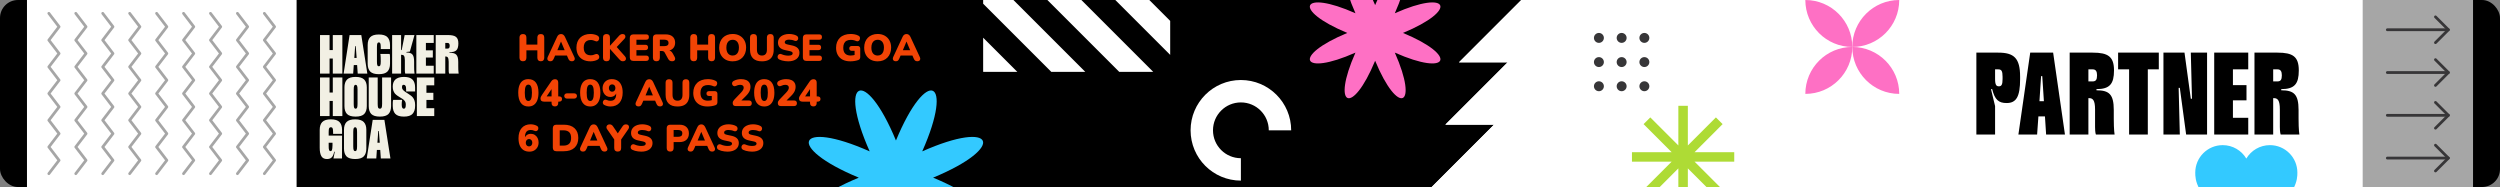 <svg width="974" height="73" viewBox="0 0 974 73" fill="none" xmlns="http://www.w3.org/2000/svg">
<rect x="0" y="0" width="974" height="73" fill="#808080" stroke="none"/>
<g clip-path="url(#clip0_1_8953)">
<path d="M920.486 -19.173H115.503V92.03H920.486V-19.173Z" fill="black"/>
<path d="M573.764 -0H592.696L568.41 24.286H587.383L563.098 48.571H582.07L557.785 72.858H576.766H576.758L557.585 92.03H920.487V72.858V69.227V-0V-19.173H592.937L573.764 -0Z" fill="white"/>
<path d="M115.504 -19.173H10.501V92.03H115.504V-19.173Z" fill="white"/>
<path d="M963.499 -19.173H920.486V92.03H963.499V-19.173Z" fill="#A6A6A6"/>
<path d="M10.5 -19.173H-19.173V92.031H10.5V-19.173Z" fill="black"/>
<path d="M993.172 -19.173H963.499V92.03H993.172V-19.173Z" fill="black"/>
<path d="M19.029 67.656L23.015 62.458L19.029 57.256L23.015 52.056L19.029 46.853L23.015 41.649L19.029 36.445L23.015 31.246L19.029 26.042L23.015 20.838L19.029 15.631L23.015 10.416L19.029 5.203" stroke="#A6A6A6" stroke-width="1.091" stroke-miterlimit="10" stroke-linecap="round" stroke-linejoin="round"/>
<path d="M29.524 67.656L33.51 62.458L29.524 57.256L33.51 52.056L29.524 46.853L33.51 41.649L29.524 36.445L33.51 31.246L29.524 26.042L33.51 20.838L29.524 15.631L33.51 10.416L29.524 5.203" stroke="#A6A6A6" stroke-width="1.091" stroke-miterlimit="10" stroke-linecap="round" stroke-linejoin="round"/>
<path d="M40.02 67.656L44.005 62.458L40.02 57.256L44.005 52.056L40.02 46.853L44.005 41.649L40.02 36.445L44.005 31.246L40.02 26.042L44.005 20.838L40.02 15.631L44.005 10.416L40.02 5.203" stroke="#A6A6A6" stroke-width="1.091" stroke-miterlimit="10" stroke-linecap="round" stroke-linejoin="round"/>
<path d="M50.515 67.656L54.5 62.458L50.515 57.256L54.5 52.056L50.515 46.853L54.5 41.649L50.515 36.445L54.5 31.246L50.515 26.042L54.5 20.838L50.515 15.631L54.5 10.416L50.515 5.203" stroke="#A6A6A6" stroke-width="1.091" stroke-miterlimit="10" stroke-linecap="round" stroke-linejoin="round"/>
<path d="M61.01 67.656L64.995 62.458L61.01 57.256L64.995 52.056L61.01 46.853L64.995 41.649L61.01 36.445L64.995 31.246L61.01 26.042L64.995 20.838L61.01 15.631L64.995 10.416L61.01 5.203" stroke="#A6A6A6" stroke-width="1.091" stroke-miterlimit="10" stroke-linecap="round" stroke-linejoin="round"/>
<path d="M71.504 67.656L75.489 62.458L71.504 57.256L75.489 52.056L71.504 46.853L75.489 41.649L71.504 36.445L75.489 31.246L71.504 26.042L75.489 20.838L71.504 15.631L75.489 10.416L71.504 5.203" stroke="#A6A6A6" stroke-width="1.091" stroke-miterlimit="10" stroke-linecap="round" stroke-linejoin="round"/>
<path d="M82.001 67.656L85.986 62.458L82.001 57.256L85.986 52.056L82.001 46.853L85.986 41.649L82.001 36.445L85.986 31.246L82.001 26.042L85.986 20.838L82.001 15.631L85.986 10.416L82.001 5.203" stroke="#A6A6A6" stroke-width="1.091" stroke-miterlimit="10" stroke-linecap="round" stroke-linejoin="round"/>
<path d="M92.495 67.656L96.48 62.458L92.495 57.256L96.48 52.056L92.495 46.853L96.48 41.649L92.495 36.445L96.48 31.246L92.495 26.042L96.48 20.838L92.495 15.631L96.48 10.416L92.495 5.203" stroke="#A6A6A6" stroke-width="1.091" stroke-miterlimit="10" stroke-linecap="round" stroke-linejoin="round"/>
<path d="M102.99 67.656L106.976 62.458L102.99 57.256L106.976 52.056L102.99 46.853L106.976 41.649L102.99 36.445L106.976 31.246L102.99 26.042L106.976 20.838L102.99 15.631L106.976 10.416L102.99 5.203" stroke="#A6A6A6" stroke-width="1.091" stroke-miterlimit="10" stroke-linecap="round" stroke-linejoin="round"/>
<path d="M948.86 16.608L953.878 11.59L948.86 6.574" stroke="#373638" stroke-width="1.091" stroke-miterlimit="10" stroke-linecap="round" stroke-linejoin="round"/>
<path d="M953.878 11.59H930.109" stroke="#373638" stroke-width="1.091" stroke-miterlimit="10" stroke-linecap="round" stroke-linejoin="round"/>
<path d="M948.86 33.274L953.878 28.257L948.86 23.239" stroke="#373638" stroke-width="1.091" stroke-miterlimit="10" stroke-linecap="round" stroke-linejoin="round"/>
<path d="M953.878 28.257H930.109" stroke="#373638" stroke-width="1.091" stroke-miterlimit="10" stroke-linecap="round" stroke-linejoin="round"/>
<path d="M948.86 49.94L953.878 44.922L948.86 39.905" stroke="#373638" stroke-width="1.091" stroke-miterlimit="10" stroke-linecap="round" stroke-linejoin="round"/>
<path d="M953.878 44.923H930.109" stroke="#373638" stroke-width="1.091" stroke-miterlimit="10" stroke-linecap="round" stroke-linejoin="round"/>
<path d="M948.86 66.605L953.878 61.589L948.86 56.572" stroke="#373638" stroke-width="1.091" stroke-miterlimit="10" stroke-linecap="round" stroke-linejoin="round"/>
<path d="M953.878 61.589H930.109" stroke="#373638" stroke-width="1.091" stroke-miterlimit="10" stroke-linecap="round" stroke-linejoin="round"/>
<path d="M557.786 72.858L582.071 48.572H563.098L587.385 24.286H568.411L592.697 0H920.488V72.858H557.786Z" fill="white"/>
<path d="M157.301 55.507C157.301 54.876 157.301 54.245 157.301 53.552C155.942 53.552 154.659 53.552 153.301 53.552C153.301 54.832 153.301 56.091 153.301 57.426C152.617 57.426 152.004 57.426 151.283 57.426C151.283 56.83 151.283 56.215 151.283 55.548C150.589 55.548 149.998 55.548 149.3 55.548C149.3 56.142 149.3 56.758 149.3 57.438C148.581 57.438 147.968 57.438 147.299 57.438C147.299 56.163 147.299 54.905 147.299 53.537C147.893 53.537 148.508 53.537 149.268 53.537C149.268 52.778 149.268 52.122 149.268 51.466L149.239 51.493C151.233 51.493 153.225 51.493 155.29 51.493C155.29 50.719 155.29 50.089 155.29 49.457L155.263 49.487C155.893 49.487 156.523 49.487 157.261 49.487C157.261 48.801 157.261 48.184 157.261 47.517C157.955 47.517 158.544 47.517 159.242 47.517C159.242 48.108 159.242 48.722 159.242 49.441C163.973 49.441 168.6 49.441 173.287 49.441C173.287 50.825 173.287 52.106 173.287 53.437C172.666 53.437 172.078 53.437 171.381 53.437C171.381 52.831 171.381 52.217 171.381 51.54C169.325 51.54 167.374 51.54 165.35 51.54C165.35 53.494 165.35 55.42 165.35 57.423C163.331 57.423 161.38 57.423 159.278 57.423C159.278 56.792 159.278 56.137 159.278 55.482C159.932 55.482 160.589 55.482 161.345 55.482C161.345 54.752 161.345 54.139 161.345 53.459C162.04 53.459 162.63 53.459 163.251 53.459C163.251 52.775 163.251 52.163 163.251 51.548C161.909 51.548 160.629 51.548 159.307 51.548C159.307 52.916 159.307 54.213 159.307 55.512C158.631 55.5 157.953 55.489 157.276 55.477L157.301 55.507Z" fill="black"/>
<path d="M145.166 29.351C140.496 29.351 135.894 29.351 131.237 29.351C131.237 24.705 131.237 20.103 131.237 15.42C135.842 15.42 140.467 15.42 145.166 15.42C145.166 20.015 145.166 24.64 145.166 29.351ZM143.158 27.341C143.158 23.975 143.158 20.688 143.158 17.426C139.799 17.426 136.512 17.426 133.242 17.426C133.242 20.769 133.242 24.033 133.242 27.341C136.559 27.341 139.822 27.341 143.158 27.341Z" fill="black"/>
<path d="M173.277 29.349C168.603 29.349 164.001 29.349 159.346 29.349C159.346 24.703 159.346 20.1 159.346 15.418C163.953 15.418 168.58 15.418 173.277 15.418C173.277 20.018 173.277 24.643 173.277 29.349ZM161.345 27.315C164.714 27.315 168.001 27.315 171.26 27.315C171.26 23.956 171.26 20.669 171.26 17.4C167.916 17.4 164.653 17.4 161.345 17.4C161.345 20.716 161.345 23.98 161.345 27.315Z" fill="black"/>
<path d="M131.237 43.496C135.884 43.496 140.486 43.496 145.163 43.496C145.163 48.123 145.163 52.748 145.163 57.439C140.546 57.439 135.919 57.439 131.237 57.439C131.237 52.819 131.237 48.217 131.237 43.496ZM133.261 45.502C133.261 48.871 133.261 52.158 133.261 55.417C136.62 55.417 139.907 55.417 143.176 55.417C143.176 52.073 143.176 48.81 143.176 45.502C139.859 45.502 136.596 45.502 133.261 45.502Z" fill="black"/>
<path d="M155.262 31.416C155.89 31.416 156.518 31.416 157.248 31.416C157.248 32.062 157.248 32.675 157.248 33.424C157.999 33.424 158.652 33.424 159.304 33.424L159.277 33.394C159.277 34.742 159.277 36.09 159.277 37.438L159.304 37.408C158.008 37.408 156.712 37.408 155.346 37.408C155.346 38.086 155.346 38.697 155.346 39.415C155.955 39.415 156.568 39.415 157.249 39.415C157.249 40.773 157.249 42.03 157.249 43.391C157.926 43.391 158.539 43.391 159.22 43.391C159.22 44.107 159.22 44.718 159.22 45.439C157.904 45.439 156.583 45.439 155.262 45.439L155.289 45.469C155.289 44.816 155.289 44.164 155.289 43.516C154.54 43.516 153.928 43.516 153.253 43.516C153.253 44.212 153.253 44.84 153.253 45.469L153.282 45.441C152.603 45.441 151.925 45.441 151.246 45.441L151.274 45.469C151.274 44.145 151.274 42.82 151.274 41.426C150.5 41.426 149.869 41.426 149.238 41.426L149.268 41.453C149.268 40.822 149.268 40.191 149.268 39.453C150.592 39.453 151.878 39.453 153.214 39.453C153.214 38.758 153.214 38.169 153.214 37.471C152.622 37.471 152.006 37.471 151.276 37.471C151.276 36.714 151.276 36.058 151.276 35.402L151.246 35.429C152.569 35.429 153.893 35.429 155.289 35.429C155.289 33.983 155.289 32.684 155.289 31.385L155.262 31.416Z" fill="black"/>
<path d="M133.206 35.429C133.206 34.8 133.206 34.171 133.206 33.436C132.52 33.436 131.906 33.436 131.237 33.436C131.237 32.719 131.237 32.108 131.237 31.449C132.536 31.449 133.791 31.449 135.155 31.449C135.155 32.058 135.155 32.671 135.155 33.347C135.872 33.347 136.485 33.347 137.168 33.347C137.168 32.741 137.168 32.15 137.168 31.482C137.847 31.482 138.46 31.482 139.179 31.482C139.179 32.733 139.179 34.015 139.179 35.436C141.271 35.436 143.259 35.436 145.248 35.436L145.22 35.407C145.22 36.035 145.22 36.661 145.22 37.392C144.576 37.392 143.962 37.392 143.211 37.392C143.211 38.141 143.211 38.794 143.211 39.446L143.239 39.417C142.61 39.417 141.982 39.417 141.249 39.417C141.249 40.1 141.249 40.713 141.249 41.383C139.867 41.383 138.588 41.383 137.24 41.383C137.24 40.767 137.24 40.179 137.24 39.486C136.562 39.486 135.948 39.486 135.232 39.486C135.232 38.106 135.232 36.825 135.232 35.399C134.483 35.399 133.829 35.399 133.176 35.399L133.206 35.429Z" fill="black"/>
<path d="M147.26 31.415C147.26 28.781 147.26 26.148 147.26 23.442C149.243 23.442 151.192 23.442 153.253 23.442C153.253 25.428 153.253 27.418 153.253 29.408L153.282 29.381C152.626 29.381 151.972 29.381 151.213 29.381C151.213 28.649 151.213 28.033 151.213 27.441C150.515 27.441 149.925 27.441 149.231 27.441C149.231 28.777 149.231 30.062 149.231 31.388C148.492 31.388 147.862 31.388 147.231 31.388L147.26 31.415Z" fill="black"/>
<path d="M171.328 33.425C171.957 33.425 172.586 33.425 173.281 33.425C173.281 36.749 173.281 40.032 173.281 43.43C172.635 43.43 171.98 43.43 171.326 43.43L171.355 43.458C171.355 42.828 171.355 42.198 171.355 41.462C170.665 41.462 170.049 41.462 169.384 41.462C169.384 40.768 169.384 40.178 169.384 39.48C169.979 39.48 170.593 39.48 171.356 39.48C171.356 37.383 171.356 35.391 171.356 33.397L171.328 33.425Z" fill="black"/>
<path d="M163.293 35.403C163.293 36.032 163.293 36.663 163.293 37.396C164.642 37.396 165.925 37.396 167.265 37.396C167.265 38.11 167.265 38.722 167.265 39.405C166.644 39.405 166.054 39.405 165.36 39.405C165.36 40.084 165.36 40.698 165.36 41.423C164.605 41.423 163.95 41.423 163.297 41.423L163.325 41.452C163.325 40.822 163.325 40.195 163.325 39.464C161.978 39.464 160.697 39.464 159.306 39.464C159.306 38.715 159.306 38.062 159.306 37.41L159.279 37.439C159.933 37.439 160.585 37.439 161.336 37.439C161.336 36.691 161.336 36.078 161.336 35.432C162.066 35.432 162.695 35.432 163.323 35.432L163.293 35.403Z" fill="black"/>
<path d="M145.249 35.434C145.249 34.805 145.249 34.178 145.249 33.447C144.579 33.447 143.968 33.447 143.293 33.447C143.293 32.735 143.293 32.125 143.293 31.414C144.624 31.414 145.943 31.414 147.261 31.414L147.231 31.387C147.231 32.041 147.231 32.698 147.231 33.396C148.677 33.396 149.977 33.396 151.276 33.396C151.266 34.075 151.255 34.752 151.246 35.43L151.276 35.403C149.257 35.404 147.239 35.404 145.221 35.406L145.249 35.434Z" fill="black"/>
<path d="M149.268 49.486C149.268 48.138 149.268 46.791 149.268 45.442L149.238 45.469C149.917 45.469 150.595 45.469 151.274 45.469L151.246 45.441C151.246 46.094 151.246 46.746 151.246 47.394C151.995 47.394 152.607 47.394 153.282 47.394C153.282 46.697 153.282 46.07 153.282 45.441L153.253 45.469C153.932 45.469 154.61 45.469 155.289 45.469L155.262 45.44C155.262 46.788 155.262 48.137 155.262 49.486L155.289 49.456C153.272 49.456 151.255 49.456 149.238 49.456L149.268 49.486Z" fill="black"/>
<path d="M155.287 21.345C153.988 21.345 152.69 21.345 151.326 21.345C151.326 19.349 151.326 17.398 151.326 15.393C151.934 15.393 152.522 15.393 153.221 15.393C153.221 16.651 153.221 17.936 153.221 19.372C153.978 19.372 154.632 19.372 155.287 19.372L155.259 19.343C155.259 20.02 155.257 20.697 155.257 21.374L155.287 21.345Z" fill="black"/>
<path d="M159.306 33.425C159.306 32.796 159.306 32.167 159.306 31.471C161.288 31.471 163.233 31.471 165.248 31.471C165.248 32.737 165.248 34.014 165.248 35.405C164.598 35.405 163.945 35.405 163.293 35.405L163.323 35.432C163.323 34.777 163.323 34.121 163.323 33.396C161.877 33.396 160.578 33.396 159.279 33.396L159.306 33.425Z" fill="black"/>
<path d="M163.295 41.423C163.295 42.055 163.295 42.685 163.295 43.424C163.977 43.424 164.594 43.424 165.261 43.424C165.261 44.119 165.261 44.709 165.261 45.408C164.67 45.408 164.054 45.408 163.332 45.408C163.332 46.128 163.332 46.742 163.332 47.41C162.636 47.41 162.045 47.41 161.377 47.41C161.377 45.48 161.377 43.526 161.377 41.451C162.013 41.451 162.669 41.451 163.325 41.451L163.295 41.423Z" fill="black"/>
<path d="M171.326 43.432C171.326 44.063 171.326 44.694 171.326 45.432C172.008 45.432 172.623 45.432 173.292 45.432C173.292 46.128 173.292 46.719 173.292 47.387C172.032 47.387 170.749 47.387 169.355 47.387C169.355 46.791 169.355 46.176 169.355 45.492C168.658 45.492 168.069 45.492 167.4 45.492C167.4 44.809 167.4 44.195 167.4 43.46C168.704 43.46 170.03 43.46 171.355 43.46L171.326 43.432Z" fill="black"/>
<path d="M155.289 19.371C155.289 18.077 155.289 16.782 155.289 15.413C155.932 15.413 156.542 15.413 157.22 15.413C157.22 16.672 157.22 17.951 157.22 19.343C156.566 19.343 155.914 19.343 155.261 19.343L155.289 19.371Z" fill="black"/>
<path d="M149.193 21.344C148.527 21.344 147.962 21.344 147.32 21.344C147.32 20.049 147.32 18.768 147.32 17.416C147.909 17.416 148.52 17.416 149.193 17.416C149.193 18.698 149.193 19.979 149.193 21.344Z" fill="black"/>
<path d="M155.259 21.374C155.888 21.374 156.517 21.374 157.215 21.374C157.215 22.687 157.215 23.965 157.215 25.312C156.614 25.312 156.004 25.312 155.287 25.312C155.287 23.985 155.287 22.666 155.287 21.345L155.259 21.374Z" fill="black"/>
<path d="M171.357 33.397C170.062 33.397 168.767 33.397 167.398 33.397C167.398 32.754 167.398 32.144 167.398 31.466C168.659 31.466 169.936 31.466 171.328 31.466C171.328 32.12 171.328 32.773 171.328 33.425L171.357 33.397Z" fill="black"/>
<path d="M149.268 45.444C148.639 45.444 148.01 45.444 147.313 45.444C147.313 44.127 147.313 42.848 147.313 41.456C147.963 41.456 148.616 41.456 149.268 41.456L149.238 41.429C149.238 42.776 149.238 44.125 149.238 45.472L149.268 45.444Z" fill="black"/>
<path d="M143.211 39.445C143.839 39.445 144.466 39.445 145.164 39.445C145.164 40.087 145.164 40.698 145.164 41.375C144.568 41.375 143.959 41.375 143.239 41.375C143.239 40.721 143.239 40.069 143.239 39.416L143.211 39.445Z" fill="black"/>
<path d="M155.331 29.441C155.331 28.789 155.331 28.136 155.331 27.435C155.952 27.435 156.539 27.435 157.205 27.435C157.205 28.026 157.205 28.635 157.205 29.414C156.596 29.414 155.948 29.414 155.3 29.413L155.331 29.441Z" fill="black"/>
<path d="M133.177 35.4C133.177 36.028 133.177 36.656 133.177 37.354C132.534 37.354 131.924 37.354 131.246 37.354C131.246 36.757 131.246 36.148 131.246 35.429C131.901 35.429 132.553 35.429 133.205 35.429L133.177 35.4Z" fill="black"/>
<path d="M149.268 51.467C148.639 51.467 148.012 51.467 147.313 51.467C147.313 50.819 147.313 50.209 147.313 49.486C147.961 49.486 148.615 49.486 149.268 49.486L149.238 49.459C149.238 50.139 149.238 50.816 149.238 51.495L149.268 51.467Z" fill="black"/>
<path d="M153.253 29.407C153.946 29.418 154.637 29.429 155.331 29.44L155.3 29.413C155.288 30.081 155.275 30.749 155.262 31.416L155.289 31.386C154.611 31.396 153.932 31.407 153.253 31.416C153.262 30.737 153.272 30.058 153.28 29.379L153.253 29.407Z" fill="black"/>
<path d="M157.273 55.478C157.273 56.106 157.273 56.734 157.273 57.432C156.631 57.432 156.021 57.432 155.343 57.432C155.343 56.837 155.343 56.227 155.343 55.507C155.998 55.507 156.65 55.507 157.302 55.507L157.273 55.478Z" fill="black"/>
<path d="M131.259 39.47C131.896 39.47 132.483 39.47 133.13 39.47C133.13 40.116 133.13 40.728 133.13 41.391C132.513 41.391 131.924 41.391 131.259 41.391C131.259 40.794 131.259 40.183 131.259 39.47Z" fill="black"/>
<path d="M171.276 57.485C170.621 57.485 170.057 57.485 169.412 57.485C169.412 56.864 169.412 56.252 169.412 55.568C169.988 55.568 170.598 55.568 171.276 55.568C171.276 56.171 171.276 56.783 171.276 57.485Z" fill="black"/>
<path d="M141.171 19.421C141.171 21.432 141.171 23.357 141.171 25.33C139.197 25.33 137.272 25.33 135.271 25.33C135.271 23.388 135.271 21.438 135.271 19.421C137.206 19.421 139.155 19.421 141.171 19.421Z" fill="black"/>
<path d="M169.262 25.333C167.264 25.333 165.34 25.333 163.362 25.333C163.362 23.365 163.362 21.44 163.362 19.434C165.293 19.434 167.242 19.434 169.262 19.434C169.262 21.356 169.262 23.305 169.262 25.333Z" fill="black"/>
<path d="M135.245 53.42C135.245 51.414 135.245 49.489 135.245 47.516C137.217 47.516 139.142 47.516 141.145 47.516C141.145 49.454 141.145 51.404 141.145 53.42C139.213 53.42 137.265 53.42 135.245 53.42Z" fill="black"/>
<path d="M151.245 33.424C151.245 32.794 151.245 32.162 151.245 31.388C151.969 31.388 152.625 31.388 153.281 31.388C153.281 32.019 153.281 32.649 153.281 33.424C152.557 33.424 151.901 33.424 151.245 33.424Z" fill="black"/>
<path d="M875.166 89.173L869.359 85.421C855.272 76.315 855.272 69.723 855.272 67.241C855.272 61.333 860.061 56.544 865.969 56.544C869.88 56.544 873.3 58.643 875.165 61.774C877.031 58.643 880.45 56.544 884.361 56.544C890.269 56.544 895.058 61.333 895.058 67.241C895.058 69.723 895.058 76.315 880.971 85.421L875.166 89.173Z" fill="#33C9FF"/>
<path d="M703.359 0C713.462 0 721.65 8.19 721.65 18.291C711.549 18.291 703.359 10.102 703.359 0Z" fill="#FE70C4"/>
<path d="M739.941 0C739.941 10.102 731.753 18.291 721.65 18.291C721.652 8.19 729.84 0 739.941 0Z" fill="#FE70C4"/>
<path d="M739.941 36.582C729.84 36.582 721.652 28.394 721.65 18.291C731.753 18.291 739.941 26.481 739.941 36.582Z" fill="#FE70C4"/>
<path d="M703.359 36.582C703.359 26.481 711.548 18.291 721.65 18.291C721.65 28.394 713.462 36.582 703.359 36.582Z" fill="#FE70C4"/>
<path d="M455.907 21.382V8.142L402.889 -44.876H389.648L455.907 21.382Z" fill="white"/>
<path d="M436.054 27.997H449.292L383.034 -38.261V-25.02L436.054 27.997Z" fill="white"/>
<path d="M409.582 27.997H422.821L383.034 -11.789V1.448L409.582 27.997Z" fill="white"/>
<path d="M383.109 27.997H396.348L383.034 14.683V27.924L383.109 27.997Z" fill="white"/>
<path d="M631.791 16.704C630.723 16.704 629.855 15.835 629.855 14.766C629.855 13.699 630.724 12.831 631.791 12.831C632.859 12.831 633.73 13.699 633.73 14.766C633.73 15.835 632.86 16.704 631.791 16.704Z" fill="#373638"/>
<path d="M631.791 26.122C630.723 26.122 629.855 25.253 629.855 24.185C629.855 23.116 630.724 22.248 631.791 22.248C632.859 22.248 633.73 23.116 633.73 24.185C633.73 25.253 632.86 26.122 631.791 26.122Z" fill="#373638"/>
<path d="M631.791 35.539C630.723 35.539 629.855 34.67 629.855 33.602C629.855 32.533 630.724 31.665 631.791 31.665C632.859 31.665 633.73 32.533 633.73 33.602C633.73 34.67 632.86 35.539 631.791 35.539Z" fill="#373638"/>
<path d="M622.934 16.704C621.866 16.704 620.997 15.835 620.997 14.766C620.997 13.699 621.867 12.831 622.934 12.831C624.003 12.831 624.871 13.699 624.871 14.766C624.87 15.835 624.003 16.704 622.934 16.704Z" fill="#373638"/>
<path d="M622.934 26.122C621.866 26.122 620.997 25.253 620.997 24.185C620.997 23.116 621.867 22.248 622.934 22.248C624.003 22.248 624.871 23.116 624.871 24.185C624.871 25.253 624.003 26.122 622.934 26.122Z" fill="#373638"/>
<path d="M622.934 35.539C621.866 35.539 620.997 34.67 620.997 33.602C620.997 32.533 621.867 31.665 622.934 31.665C624.003 31.665 624.871 32.533 624.871 33.602C624.871 34.67 624.003 35.539 622.934 35.539Z" fill="#373638"/>
<path d="M640.648 16.704C639.579 16.704 638.712 15.835 638.712 14.766C638.712 13.699 639.58 12.831 640.648 12.831C641.715 12.831 642.586 13.699 642.586 14.766C642.586 15.835 641.716 16.704 640.648 16.704Z" fill="#373638"/>
<path d="M640.648 26.122C639.579 26.122 638.712 25.253 638.712 24.185C638.712 23.116 639.58 22.248 640.648 22.248C641.715 22.248 642.586 23.116 642.586 24.185C642.586 25.253 641.716 26.122 640.648 26.122Z" fill="#373638"/>
<path d="M640.648 35.539C639.579 35.539 638.712 34.67 638.712 33.602C638.712 32.533 639.58 31.665 640.648 31.665C641.715 31.665 642.586 32.533 642.586 33.602C642.586 34.67 641.716 35.539 640.648 35.539Z" fill="#373638"/>
<path d="M675.66 59.287H660.202L671.132 48.356L668.516 45.74L657.585 56.671V41.212H653.884V56.671L642.954 45.74L640.337 48.356L651.268 59.287H635.81V62.987H651.268L640.337 73.918L642.954 76.535L653.884 65.604V81.062H657.585V65.604L668.516 76.535L671.132 73.918L660.202 62.987H675.66V59.287Z" fill="#AEDB35"/>
<path d="M546.596 12.831C568.281 21.813 564.641 29.945 543.42 20.497C552.868 41.717 544.735 45.358 535.754 23.673C526.771 45.358 518.64 41.718 528.088 20.497C506.868 29.945 503.226 21.812 524.911 12.831C503.226 3.848 506.867 -4.283 528.088 5.163C518.64 -16.057 526.773 -19.698 535.754 1.988C544.736 -19.697 552.868 -16.057 543.42 5.163C564.641 -4.283 568.281 3.848 546.596 12.831Z" fill="#FE70C4"/>
<path d="M363.539 69.212C392.491 81.204 387.631 92.061 359.3 79.448C371.913 107.779 361.056 112.64 349.063 83.688C337.071 112.64 326.213 107.779 338.827 79.448C310.496 92.061 305.635 81.204 334.587 69.212C305.635 57.219 310.496 46.362 338.827 58.975C326.213 30.644 337.071 25.784 349.063 54.736C361.056 25.784 371.913 30.644 359.3 58.975C387.631 46.362 392.491 57.219 363.539 69.212Z" fill="#33C9FF"/>
<path d="M483.449 66.002C475.036 66.002 468.217 59.182 468.217 50.769C468.217 42.356 475.036 35.537 483.449 35.537C491.862 35.537 498.681 42.356 498.681 50.769" stroke="white" stroke-width="8.729" stroke-miterlimit="10"/>
<path d="M781.795 40.144C778.696 40.144 777.193 38.914 776.145 34.722H775.689L777.284 41.329V52.402H769.993V20.505H778.514C784.666 20.505 787.035 22.646 787.035 29.892V30.803C787.035 37.592 785.577 40.144 781.795 40.144ZM777.284 27.021V30.757C777.284 33.264 777.876 33.628 778.788 33.628C779.79 33.628 780.2 32.945 780.2 30.803V29.892C780.2 27.613 779.744 27.021 778.514 27.021H777.284Z" fill="black"/>
<path d="M797.168 52.402L796.712 45.339H794.161L793.659 52.402H786.369L790.971 20.505H799.902L804.504 52.402H797.168ZM794.571 39.415H796.302L795.664 29.664H795.209L794.571 39.415Z" fill="black"/>
<path d="M823.526 42.833V46.159C823.526 50.852 823.844 52.402 823.844 52.402H816.554C816.554 52.402 816.235 51.764 816.235 49.44V42.65C816.235 39.005 815.369 38.23 813.865 38.23H813.638V52.402H806.347V20.505H815.323C821.293 20.505 823.617 22.054 823.617 27.431C823.617 32.671 821.976 34.722 816.782 34.722V35.177C821.703 35.177 823.526 36.727 823.526 42.833ZM813.638 31.714H815.323C816.554 31.714 817.009 31.031 817.009 29.345C817.009 27.841 816.554 27.021 815.323 27.021H813.638V31.714Z" fill="black"/>
<path d="M836.788 27.021V52.402H829.498V27.021H825.214V20.505H841.072V27.021H836.788Z" fill="black"/>
<path d="M851.081 20.505L853.541 38.458H853.997L853.541 20.505H859.875V52.402H851.718L849.258 34.221H848.802L849.258 52.402H842.879V20.505H851.081Z" fill="black"/>
<path d="M875.917 20.505V27.021H869.948V33.172H875.234V39.096H869.948V45.886H875.917V52.402H862.657V20.505H875.917Z" fill="black"/>
<path d="M895.521 42.833V46.159C895.521 50.852 895.84 52.402 895.84 52.402H888.549C888.549 52.402 888.23 51.764 888.23 49.44V42.65C888.23 39.005 887.364 38.23 885.861 38.23H885.633V52.402H878.342V20.505H887.319C893.288 20.505 895.612 22.054 895.612 27.431C895.612 32.671 893.972 34.722 888.777 34.722V35.177C893.698 35.177 895.521 36.727 895.521 42.833ZM885.633 31.714H887.319C888.549 31.714 889.005 31.031 889.005 29.345C889.005 27.841 888.549 27.021 887.319 27.021H885.633V31.714Z" fill="black"/>
<path d="M203.739 23.864C203.309 23.864 202.977 23.747 202.742 23.512C202.508 23.268 202.39 22.926 202.39 22.486V14.642C202.39 14.193 202.508 13.851 202.742 13.616C202.977 13.381 203.309 13.264 203.739 13.264C204.179 13.264 204.512 13.381 204.736 13.616C204.971 13.851 205.088 14.193 205.088 14.642V17.384H209.355V14.642C209.355 14.193 209.467 13.851 209.692 13.616C209.927 13.381 210.264 13.264 210.704 13.264C211.134 13.264 211.461 13.381 211.686 13.616C211.921 13.851 212.038 14.193 212.038 14.642V22.486C212.038 22.926 211.921 23.268 211.686 23.512C211.461 23.747 211.134 23.864 210.704 23.864C210.264 23.864 209.927 23.747 209.692 23.512C209.467 23.268 209.355 22.926 209.355 22.486V19.598H205.088V22.486C205.088 22.926 204.976 23.268 204.751 23.512C204.526 23.747 204.189 23.864 203.739 23.864ZM214.4 23.864C214.097 23.864 213.843 23.796 213.638 23.659C213.433 23.512 213.306 23.317 213.257 23.073C213.208 22.819 213.252 22.535 213.389 22.222L217.039 14.364C217.215 13.982 217.43 13.704 217.685 13.528C217.948 13.352 218.247 13.264 218.579 13.264C218.911 13.264 219.2 13.352 219.444 13.528C219.698 13.704 219.918 13.982 220.104 14.364L223.755 22.222C223.911 22.535 223.965 22.819 223.916 23.073C223.877 23.327 223.755 23.522 223.549 23.659C223.354 23.796 223.109 23.864 222.816 23.864C222.425 23.864 222.122 23.776 221.907 23.601C221.702 23.424 221.516 23.141 221.35 22.75L220.558 20.888L221.585 21.636H215.544L216.585 20.888L215.793 22.75C215.617 23.141 215.436 23.424 215.251 23.601C215.065 23.776 214.782 23.864 214.4 23.864ZM218.55 16.211L216.849 20.272L216.438 19.569H220.705L220.294 20.272L218.579 16.211H218.55ZM230.061 23.894C228.917 23.894 227.935 23.674 227.114 23.234C226.293 22.794 225.662 22.173 225.222 21.372C224.792 20.57 224.577 19.632 224.577 18.557C224.577 17.755 224.699 17.027 224.944 16.372C225.198 15.717 225.56 15.155 226.029 14.686C226.508 14.217 227.084 13.86 227.759 13.616C228.443 13.362 229.21 13.235 230.061 13.235C230.51 13.235 230.975 13.288 231.454 13.396C231.942 13.494 232.372 13.645 232.744 13.851C233.018 13.997 233.208 14.183 233.316 14.408C233.423 14.632 233.457 14.862 233.418 15.097C233.389 15.331 233.306 15.541 233.169 15.727C233.032 15.913 232.856 16.04 232.641 16.108C232.426 16.167 232.192 16.133 231.937 16.006C231.644 15.869 231.351 15.766 231.058 15.698C230.774 15.62 230.476 15.581 230.163 15.581C229.557 15.581 229.049 15.698 228.639 15.932C228.238 16.157 227.935 16.49 227.73 16.929C227.524 17.369 227.422 17.912 227.422 18.557C227.422 19.202 227.524 19.749 227.73 20.199C227.935 20.639 228.238 20.976 228.639 21.211C229.049 21.435 229.557 21.548 230.163 21.548C230.418 21.548 230.691 21.518 230.984 21.46C231.278 21.391 231.566 21.289 231.849 21.152C232.143 21.025 232.402 20.991 232.627 21.049C232.861 21.108 233.047 21.225 233.184 21.401C233.33 21.577 233.423 21.782 233.462 22.017C233.501 22.242 233.467 22.467 233.36 22.691C233.262 22.916 233.086 23.097 232.832 23.234C232.49 23.439 232.065 23.601 231.556 23.718C231.058 23.835 230.559 23.894 230.061 23.894ZM236.284 23.864C235.854 23.864 235.522 23.747 235.287 23.512C235.053 23.268 234.935 22.931 234.935 22.501V14.627C234.935 14.178 235.053 13.841 235.287 13.616C235.522 13.381 235.854 13.264 236.284 13.264C236.724 13.264 237.056 13.381 237.281 13.616C237.516 13.841 237.633 14.178 237.633 14.627V17.824H237.662L241.225 13.894C241.411 13.699 241.606 13.547 241.812 13.44C242.027 13.323 242.266 13.264 242.53 13.264C242.941 13.264 243.234 13.371 243.41 13.586C243.596 13.792 243.679 14.036 243.659 14.32C243.649 14.593 243.537 14.847 243.322 15.082L239.774 18.85V17.75L243.498 21.958C243.752 22.242 243.879 22.535 243.879 22.838C243.879 23.131 243.776 23.376 243.571 23.571C243.376 23.767 243.082 23.864 242.691 23.864C242.359 23.864 242.09 23.801 241.885 23.674C241.69 23.537 241.475 23.337 241.24 23.073L237.662 19.07H237.633V22.501C237.633 22.931 237.521 23.268 237.296 23.512C237.071 23.747 236.734 23.864 236.284 23.864ZM246.781 23.732C246.321 23.732 245.97 23.615 245.725 23.381C245.491 23.136 245.373 22.789 245.373 22.34V14.789C245.373 14.339 245.491 13.997 245.725 13.762C245.97 13.518 246.321 13.396 246.781 13.396H251.751C252.103 13.396 252.367 13.484 252.543 13.66C252.719 13.836 252.807 14.09 252.807 14.422C252.807 14.764 252.719 15.028 252.543 15.214C252.367 15.39 252.103 15.478 251.751 15.478H247.954V17.443H251.429C251.771 17.443 252.03 17.53 252.206 17.706C252.391 17.882 252.484 18.141 252.484 18.483C252.484 18.826 252.391 19.085 252.206 19.261C252.03 19.437 251.771 19.524 251.429 19.524H247.954V21.651H251.751C252.103 21.651 252.367 21.743 252.543 21.929C252.719 22.105 252.807 22.359 252.807 22.691C252.807 23.034 252.719 23.293 252.543 23.468C252.367 23.645 252.103 23.732 251.751 23.732H246.781ZM255.728 23.864C255.298 23.864 254.966 23.747 254.731 23.512C254.497 23.268 254.379 22.931 254.379 22.501V14.759C254.379 14.32 254.497 13.982 254.731 13.748C254.976 13.513 255.313 13.396 255.743 13.396H259.35C260.523 13.396 261.427 13.684 262.062 14.261C262.707 14.828 263.03 15.62 263.03 16.636C263.03 17.291 262.883 17.863 262.59 18.352C262.306 18.831 261.891 19.202 261.344 19.466C260.806 19.72 260.141 19.847 259.35 19.847L259.467 19.583H260.171C260.591 19.583 260.962 19.686 261.285 19.891C261.608 20.087 261.876 20.39 262.091 20.8L262.824 22.12C262.981 22.403 263.054 22.682 263.044 22.955C263.035 23.219 262.927 23.439 262.722 23.615C262.526 23.781 262.238 23.864 261.857 23.864C261.476 23.864 261.163 23.786 260.918 23.63C260.684 23.473 260.474 23.229 260.288 22.897L258.954 20.448C258.836 20.233 258.685 20.087 258.499 20.008C258.323 19.92 258.118 19.876 257.883 19.876H257.077V22.501C257.077 22.931 256.965 23.268 256.74 23.512C256.515 23.747 256.178 23.864 255.728 23.864ZM257.077 17.97H258.866C259.384 17.97 259.78 17.868 260.053 17.663C260.327 17.457 260.464 17.14 260.464 16.709C260.464 16.299 260.327 15.991 260.053 15.786C259.78 15.571 259.384 15.463 258.866 15.463H257.077V17.97ZM270.275 23.864C269.845 23.864 269.513 23.747 269.278 23.512C269.044 23.268 268.926 22.926 268.926 22.486V14.642C268.926 14.193 269.044 13.851 269.278 13.616C269.513 13.381 269.845 13.264 270.275 13.264C270.715 13.264 271.048 13.381 271.272 13.616C271.507 13.851 271.624 14.193 271.624 14.642V17.384H275.891V14.642C275.891 14.193 276.003 13.851 276.228 13.616C276.463 13.381 276.8 13.264 277.24 13.264C277.67 13.264 277.997 13.381 278.222 13.616C278.457 13.851 278.574 14.193 278.574 14.642V22.486C278.574 22.926 278.457 23.268 278.222 23.512C277.997 23.747 277.67 23.864 277.24 23.864C276.8 23.864 276.463 23.747 276.228 23.512C276.003 23.268 275.891 22.926 275.891 22.486V19.598H271.624V22.486C271.624 22.926 271.512 23.268 271.287 23.512C271.062 23.747 270.725 23.864 270.275 23.864ZM285.437 23.894C284.392 23.894 283.473 23.674 282.681 23.234C281.889 22.784 281.274 22.159 280.834 21.357C280.404 20.556 280.189 19.622 280.189 18.557C280.189 17.755 280.311 17.027 280.555 16.372C280.809 15.717 281.166 15.155 281.625 14.686C282.095 14.217 282.652 13.86 283.297 13.616C283.942 13.362 284.655 13.235 285.437 13.235C286.483 13.235 287.397 13.455 288.179 13.894C288.971 14.334 289.587 14.955 290.027 15.757C290.466 16.548 290.686 17.482 290.686 18.557C290.686 19.358 290.559 20.087 290.305 20.741C290.061 21.396 289.704 21.963 289.235 22.442C288.775 22.911 288.223 23.273 287.578 23.527C286.933 23.771 286.219 23.894 285.437 23.894ZM285.437 21.636C285.955 21.636 286.395 21.514 286.757 21.269C287.119 21.025 287.397 20.673 287.593 20.214C287.788 19.754 287.886 19.202 287.886 18.557C287.886 17.589 287.671 16.837 287.241 16.299C286.811 15.761 286.21 15.493 285.437 15.493C284.929 15.493 284.489 15.615 284.118 15.859C283.756 16.094 283.478 16.441 283.282 16.9C283.087 17.35 282.989 17.902 282.989 18.557C282.989 19.524 283.204 20.282 283.634 20.829C284.064 21.367 284.665 21.636 285.437 21.636ZM296.854 23.894C296.101 23.894 295.436 23.801 294.86 23.615C294.283 23.42 293.794 23.131 293.393 22.75C293.002 22.369 292.704 21.895 292.499 21.328C292.304 20.751 292.206 20.087 292.206 19.334V14.627C292.206 14.178 292.323 13.841 292.558 13.616C292.792 13.381 293.125 13.264 293.555 13.264C293.995 13.264 294.327 13.381 294.552 13.616C294.786 13.841 294.904 14.178 294.904 14.627V19.363C294.904 20.116 295.07 20.683 295.402 21.064C295.734 21.445 296.218 21.636 296.854 21.636C297.479 21.636 297.958 21.445 298.29 21.064C298.623 20.683 298.789 20.116 298.789 19.363V14.627C298.789 14.178 298.901 13.841 299.126 13.616C299.361 13.381 299.693 13.264 300.123 13.264C300.553 13.264 300.881 13.381 301.105 13.616C301.33 13.841 301.443 14.178 301.443 14.627V19.334C301.443 20.341 301.267 21.186 300.915 21.87C300.573 22.545 300.06 23.053 299.375 23.395C298.691 23.727 297.851 23.894 296.854 23.894ZM307.088 23.894C306.697 23.894 306.287 23.864 305.857 23.806C305.436 23.757 305.036 23.679 304.654 23.571C304.273 23.464 303.931 23.337 303.628 23.19C303.364 23.063 303.178 22.897 303.071 22.691C302.963 22.476 302.924 22.252 302.954 22.017C302.983 21.782 303.066 21.577 303.203 21.401C303.34 21.215 303.52 21.093 303.745 21.035C303.97 20.966 304.224 20.996 304.508 21.123C304.879 21.299 305.299 21.435 305.769 21.533C306.238 21.631 306.678 21.68 307.088 21.68C307.733 21.68 308.183 21.597 308.437 21.43C308.701 21.255 308.833 21.04 308.833 20.785C308.833 20.561 308.74 20.38 308.554 20.243C308.378 20.106 308.061 19.989 307.601 19.891L305.886 19.524C304.948 19.329 304.249 18.987 303.789 18.498C303.33 18.009 303.1 17.379 303.1 16.607C303.1 16.099 303.203 15.639 303.408 15.229C303.623 14.808 303.921 14.452 304.302 14.158C304.693 13.865 305.153 13.64 305.681 13.484C306.218 13.318 306.814 13.235 307.469 13.235C307.978 13.235 308.491 13.293 309.009 13.411C309.537 13.518 309.991 13.684 310.372 13.909C310.597 14.026 310.758 14.188 310.856 14.393C310.954 14.598 310.993 14.813 310.973 15.038C310.954 15.253 310.876 15.444 310.739 15.61C310.612 15.776 310.436 15.888 310.211 15.947C309.996 15.996 309.737 15.957 309.434 15.83C309.151 15.703 308.828 15.61 308.466 15.551C308.114 15.483 307.772 15.449 307.44 15.449C307.078 15.449 306.77 15.493 306.516 15.581C306.262 15.659 306.067 15.776 305.93 15.932C305.803 16.089 305.739 16.27 305.739 16.475C305.739 16.68 305.822 16.856 305.989 17.003C306.164 17.14 306.482 17.257 306.942 17.355L308.642 17.721C309.59 17.926 310.299 18.264 310.768 18.733C311.237 19.202 311.472 19.813 311.472 20.566C311.472 21.074 311.369 21.533 311.164 21.944C310.959 22.354 310.666 22.706 310.284 22.999C309.903 23.283 309.444 23.503 308.906 23.659C308.369 23.816 307.763 23.894 307.088 23.894ZM314.204 23.732C313.745 23.732 313.393 23.615 313.149 23.381C312.914 23.136 312.797 22.789 312.797 22.34V14.789C312.797 14.339 312.914 13.997 313.149 13.762C313.393 13.518 313.745 13.396 314.204 13.396H319.175C319.527 13.396 319.791 13.484 319.966 13.66C320.142 13.836 320.23 14.09 320.23 14.422C320.23 14.764 320.142 15.028 319.966 15.214C319.791 15.39 319.527 15.478 319.175 15.478H315.377V17.443H318.852C319.194 17.443 319.453 17.53 319.629 17.706C319.815 17.882 319.908 18.141 319.908 18.483C319.908 18.826 319.815 19.085 319.629 19.261C319.453 19.437 319.194 19.524 318.852 19.524H315.377V21.651H319.175C319.527 21.651 319.791 21.743 319.966 21.929C320.142 22.105 320.23 22.359 320.23 22.691C320.23 23.034 320.142 23.293 319.966 23.468C319.791 23.645 319.527 23.732 319.175 23.732H314.204ZM331.276 23.894C330.094 23.894 329.087 23.674 328.256 23.234C327.435 22.794 326.809 22.178 326.379 21.387C325.949 20.595 325.734 19.671 325.734 18.616C325.734 17.794 325.861 17.056 326.115 16.402C326.379 15.737 326.756 15.17 327.244 14.701C327.733 14.222 328.329 13.86 329.033 13.616C329.747 13.362 330.553 13.235 331.452 13.235C331.941 13.235 332.44 13.284 332.948 13.381C333.456 13.469 333.955 13.64 334.443 13.894C334.697 14.012 334.868 14.178 334.956 14.393C335.054 14.598 335.084 14.818 335.044 15.053C335.015 15.277 334.932 15.488 334.795 15.683C334.668 15.869 334.492 15.996 334.267 16.064C334.043 16.123 333.788 16.089 333.505 15.962C333.212 15.825 332.894 15.722 332.552 15.654C332.21 15.576 331.848 15.537 331.467 15.537C330.812 15.537 330.265 15.654 329.825 15.888C329.395 16.123 329.072 16.47 328.857 16.929C328.642 17.389 328.535 17.951 328.535 18.616C328.535 19.613 328.779 20.365 329.268 20.873C329.756 21.382 330.48 21.636 331.438 21.636C331.731 21.636 332.049 21.607 332.391 21.548C332.743 21.489 333.094 21.406 333.446 21.299L332.948 22.31V19.803H331.921C331.589 19.803 331.33 19.72 331.144 19.554C330.968 19.388 330.881 19.153 330.881 18.85C330.881 18.547 330.968 18.317 331.144 18.161C331.33 17.995 331.589 17.912 331.921 17.912H334.091C334.434 17.912 334.693 18.005 334.868 18.19C335.054 18.366 335.147 18.625 335.147 18.967V22.208C335.147 22.501 335.084 22.75 334.956 22.955C334.839 23.161 334.649 23.307 334.385 23.395C333.925 23.552 333.427 23.674 332.889 23.762C332.352 23.85 331.814 23.894 331.276 23.894ZM341.936 23.894C340.891 23.894 339.972 23.674 339.18 23.234C338.388 22.784 337.773 22.159 337.333 21.357C336.903 20.556 336.688 19.622 336.688 18.557C336.688 17.755 336.81 17.027 337.054 16.372C337.308 15.717 337.665 15.155 338.124 14.686C338.594 14.217 339.151 13.86 339.796 13.616C340.441 13.362 341.154 13.235 341.936 13.235C342.982 13.235 343.896 13.455 344.678 13.894C345.47 14.334 346.086 14.955 346.526 15.757C346.965 16.548 347.185 17.482 347.185 18.557C347.185 19.358 347.058 20.087 346.804 20.741C346.56 21.396 346.203 21.963 345.734 22.442C345.274 22.911 344.722 23.273 344.077 23.527C343.432 23.771 342.718 23.894 341.936 23.894ZM341.936 21.636C342.454 21.636 342.894 21.514 343.256 21.269C343.618 21.025 343.896 20.673 344.092 20.214C344.287 19.754 344.385 19.202 344.385 18.557C344.385 17.589 344.17 16.837 343.74 16.299C343.31 15.761 342.709 15.493 341.936 15.493C341.428 15.493 340.988 15.615 340.617 15.859C340.255 16.094 339.977 16.441 339.781 16.9C339.586 17.35 339.488 17.902 339.488 18.557C339.488 19.524 339.703 20.282 340.133 20.829C340.563 21.367 341.164 21.636 341.936 21.636ZM349.004 23.864C348.701 23.864 348.447 23.796 348.242 23.659C348.037 23.512 347.91 23.317 347.861 23.073C347.812 22.819 347.856 22.535 347.993 22.222L351.643 14.364C351.819 13.982 352.034 13.704 352.288 13.528C352.552 13.352 352.851 13.264 353.183 13.264C353.515 13.264 353.804 13.352 354.048 13.528C354.302 13.704 354.522 13.982 354.708 14.364L358.358 22.222C358.515 22.535 358.569 22.819 358.52 23.073C358.481 23.327 358.358 23.522 358.153 23.659C357.958 23.796 357.713 23.864 357.42 23.864C357.029 23.864 356.726 23.776 356.511 23.601C356.306 23.424 356.12 23.141 355.954 22.75L355.162 20.888L356.188 21.636H350.148L351.189 20.888L350.397 22.75C350.221 23.141 350.04 23.424 349.855 23.601C349.669 23.776 349.385 23.864 349.004 23.864ZM353.154 16.211L351.453 20.272L351.042 19.569H355.309L354.898 20.272L353.183 16.211H353.154Z" fill="#F24405"/>
<path d="M205.851 41.488C204.58 41.488 203.603 41.024 202.918 40.095C202.244 39.157 201.907 37.832 201.907 36.122C201.907 34.968 202.058 34.001 202.361 33.219C202.664 32.427 203.109 31.831 203.695 31.43C204.282 31.029 205 30.829 205.851 30.829C207.131 30.829 208.109 31.279 208.783 32.178C209.457 33.077 209.795 34.387 209.795 36.107C209.795 37.251 209.643 38.223 209.34 39.025C209.037 39.826 208.592 40.437 208.006 40.858C207.419 41.278 206.701 41.488 205.851 41.488ZM205.851 39.347C206.32 39.347 206.667 39.093 206.892 38.585C207.126 38.067 207.244 37.241 207.244 36.107C207.244 34.983 207.126 34.181 206.892 33.703C206.667 33.214 206.32 32.969 205.851 32.969C205.381 32.969 205.03 33.214 204.795 33.703C204.57 34.181 204.458 34.983 204.458 36.107C204.458 37.241 204.57 38.067 204.795 38.585C205.03 39.093 205.381 39.347 205.851 39.347ZM216.196 41.459C215.786 41.459 215.463 41.346 215.228 41.121C215.004 40.897 214.891 40.564 214.891 40.124V39.597H211.944C211.514 39.597 211.177 39.499 210.933 39.303C210.698 39.108 210.581 38.81 210.581 38.409C210.581 38.174 210.625 37.95 210.713 37.734C210.801 37.51 210.957 37.241 211.182 36.928L214.759 31.709C214.955 31.415 215.175 31.2 215.419 31.064C215.663 30.927 215.952 30.858 216.284 30.858C216.655 30.858 216.949 30.971 217.164 31.195C217.379 31.41 217.486 31.743 217.486 32.192V37.559H217.838C218.21 37.559 218.488 37.647 218.674 37.822C218.869 37.998 218.967 38.248 218.967 38.57C218.967 38.903 218.869 39.157 218.674 39.333C218.488 39.509 218.21 39.597 217.838 39.597H217.486V40.124C217.486 40.554 217.374 40.887 217.149 41.121C216.934 41.346 216.616 41.459 216.196 41.459ZM214.891 37.559V34.099H215.302L212.545 38.189V37.559H214.891ZM220.853 38.409C220.56 38.409 220.315 38.311 220.12 38.116C219.924 37.92 219.826 37.676 219.826 37.383C219.826 37.089 219.924 36.85 220.12 36.664C220.315 36.469 220.56 36.371 220.853 36.371H223.756C224.049 36.371 224.293 36.469 224.489 36.664C224.684 36.85 224.782 37.089 224.782 37.383C224.782 37.676 224.684 37.92 224.489 38.116C224.293 38.311 224.049 38.409 223.756 38.409H220.853ZM229.962 41.488C228.692 41.488 227.714 41.024 227.03 40.095C226.355 39.157 226.018 37.832 226.018 36.122C226.018 34.968 226.17 34.001 226.473 33.219C226.776 32.427 227.221 31.831 227.807 31.43C228.393 31.029 229.112 30.829 229.962 30.829C231.243 30.829 232.22 31.279 232.895 32.178C233.569 33.077 233.906 34.387 233.906 36.107C233.906 37.251 233.755 38.223 233.452 39.025C233.149 39.826 232.704 40.437 232.118 40.858C231.531 41.278 230.813 41.488 229.962 41.488ZM229.962 39.347C230.431 39.347 230.778 39.093 231.003 38.585C231.238 38.067 231.355 37.241 231.355 36.107C231.355 34.983 231.238 34.181 231.003 33.703C230.778 33.214 230.431 32.969 229.962 32.969C229.493 32.969 229.141 33.214 228.907 33.703C228.682 34.181 228.569 34.983 228.569 36.107C228.569 37.241 228.682 38.067 228.907 38.585C229.141 39.093 229.493 39.347 229.962 39.347ZM237.844 41.488C237.444 41.488 237.038 41.439 236.628 41.341C236.217 41.244 235.826 41.097 235.455 40.901C235.22 40.784 235.059 40.628 234.971 40.432C234.883 40.227 234.849 40.017 234.868 39.802C234.897 39.577 234.976 39.382 235.103 39.215C235.23 39.039 235.396 38.917 235.601 38.849C235.816 38.78 236.056 38.805 236.32 38.922C236.613 39.059 236.887 39.152 237.141 39.201C237.395 39.25 237.639 39.274 237.874 39.274C238.363 39.274 238.768 39.176 239.091 38.981C239.423 38.776 239.667 38.472 239.824 38.072C239.99 37.661 240.073 37.153 240.073 36.547V35.785H240.293C240.215 36.195 240.054 36.552 239.809 36.855C239.575 37.158 239.281 37.388 238.929 37.544C238.587 37.7 238.201 37.779 237.771 37.779C237.204 37.779 236.691 37.637 236.232 37.353C235.782 37.06 235.425 36.659 235.161 36.151C234.897 35.633 234.766 35.056 234.766 34.421C234.766 33.717 234.917 33.097 235.22 32.559C235.523 32.021 235.943 31.601 236.481 31.298C237.028 30.985 237.649 30.829 238.343 30.829C239.252 30.829 240.019 31.034 240.645 31.445C241.28 31.855 241.764 32.452 242.096 33.233C242.429 34.006 242.595 34.949 242.595 36.063C242.595 36.913 242.487 37.676 242.272 38.35C242.057 39.025 241.744 39.597 241.334 40.066C240.923 40.525 240.425 40.877 239.838 41.121C239.252 41.366 238.587 41.488 237.844 41.488ZM238.49 35.726C238.744 35.726 238.964 35.667 239.149 35.55C239.345 35.423 239.491 35.257 239.589 35.051C239.697 34.836 239.751 34.587 239.751 34.304C239.751 34.011 239.697 33.756 239.589 33.541C239.491 33.326 239.345 33.165 239.149 33.057C238.964 32.94 238.744 32.882 238.49 32.882C238.235 32.882 238.016 32.94 237.83 33.057C237.644 33.165 237.497 33.326 237.39 33.541C237.282 33.756 237.229 34.011 237.229 34.304C237.229 34.587 237.282 34.836 237.39 35.051C237.497 35.257 237.644 35.423 237.83 35.55C238.016 35.667 238.235 35.726 238.49 35.726ZM248.764 41.459C248.461 41.459 248.207 41.39 248.001 41.253C247.796 41.107 247.669 40.911 247.62 40.667C247.571 40.413 247.615 40.129 247.752 39.816L251.403 31.958C251.579 31.577 251.794 31.298 252.048 31.122C252.312 30.946 252.61 30.858 252.942 30.858C253.275 30.858 253.563 30.946 253.807 31.122C254.061 31.298 254.281 31.577 254.467 31.958L258.118 39.816C258.274 40.129 258.328 40.413 258.279 40.667C258.24 40.921 258.118 41.117 257.913 41.253C257.717 41.39 257.473 41.459 257.179 41.459C256.788 41.459 256.485 41.371 256.27 41.195C256.065 41.019 255.879 40.735 255.713 40.344L254.922 38.482L255.948 39.23H249.907L250.948 38.482L250.157 40.344C249.981 40.735 249.8 41.019 249.614 41.195C249.428 41.371 249.145 41.459 248.764 41.459ZM252.913 33.805L251.212 37.867L250.802 37.163H255.068L254.658 37.867L252.942 33.805H252.913ZM263.965 41.488C263.212 41.488 262.548 41.395 261.971 41.209C261.394 41.014 260.906 40.725 260.505 40.344C260.114 39.963 259.816 39.489 259.611 38.922C259.415 38.346 259.317 37.681 259.317 36.928V32.222C259.317 31.772 259.435 31.435 259.669 31.21C259.904 30.976 260.236 30.858 260.666 30.858C261.106 30.858 261.438 30.976 261.663 31.21C261.898 31.435 262.015 31.772 262.015 32.222V36.958C262.015 37.71 262.181 38.277 262.514 38.658C262.846 39.039 263.33 39.23 263.965 39.23C264.591 39.23 265.07 39.039 265.402 38.658C265.734 38.277 265.9 37.71 265.9 36.958V32.222C265.9 31.772 266.013 31.435 266.238 31.21C266.472 30.976 266.805 30.858 267.235 30.858C267.665 30.858 267.992 30.976 268.217 31.21C268.442 31.435 268.554 31.772 268.554 32.222V36.928C268.554 37.935 268.378 38.78 268.026 39.465C267.684 40.139 267.171 40.647 266.487 40.989C265.803 41.322 264.962 41.488 263.965 41.488ZM275.636 41.488C274.454 41.488 273.447 41.268 272.616 40.828C271.795 40.388 271.17 39.773 270.739 38.981C270.309 38.189 270.094 37.265 270.094 36.21C270.094 35.389 270.221 34.651 270.476 33.996C270.739 33.331 271.116 32.764 271.604 32.295C272.093 31.816 272.689 31.454 273.393 31.21C274.107 30.956 274.913 30.829 275.812 30.829C276.301 30.829 276.8 30.878 277.308 30.976C277.816 31.064 278.315 31.235 278.803 31.489C279.058 31.606 279.229 31.772 279.317 31.987C279.414 32.192 279.444 32.412 279.405 32.647C279.375 32.872 279.292 33.082 279.155 33.277C279.028 33.463 278.852 33.59 278.627 33.659C278.403 33.717 278.148 33.683 277.865 33.556C277.572 33.419 277.254 33.316 276.912 33.248C276.57 33.17 276.208 33.131 275.827 33.131C275.172 33.131 274.625 33.248 274.185 33.483C273.755 33.717 273.432 34.064 273.217 34.524C273.002 34.983 272.895 35.545 272.895 36.21C272.895 37.207 273.139 37.959 273.628 38.468C274.117 38.976 274.84 39.23 275.798 39.23C276.091 39.23 276.409 39.201 276.751 39.142C277.103 39.083 277.454 39 277.806 38.893L277.308 39.904V37.397H276.282C275.949 37.397 275.69 37.314 275.504 37.148C275.329 36.982 275.241 36.747 275.241 36.444C275.241 36.141 275.329 35.912 275.504 35.755C275.69 35.589 275.949 35.506 276.282 35.506H278.451C278.794 35.506 279.053 35.599 279.229 35.785C279.414 35.961 279.507 36.219 279.507 36.562V39.802C279.507 40.095 279.444 40.344 279.317 40.55C279.199 40.755 279.009 40.901 278.745 40.989C278.285 41.146 277.787 41.268 277.249 41.356C276.712 41.444 276.174 41.488 275.636 41.488ZM286.68 41.327C286.25 41.327 285.937 41.229 285.741 41.033C285.556 40.828 285.463 40.53 285.463 40.139C285.463 39.865 285.521 39.621 285.639 39.406C285.766 39.191 285.927 38.981 286.123 38.776L288.688 36.092C289.07 35.682 289.338 35.33 289.495 35.037C289.661 34.744 289.744 34.45 289.744 34.157C289.744 33.786 289.622 33.507 289.377 33.321C289.133 33.136 288.781 33.043 288.322 33.043C288.087 33.043 287.838 33.077 287.574 33.145C287.31 33.204 287.027 33.312 286.724 33.468C286.46 33.585 286.22 33.62 286.005 33.571C285.8 33.522 285.624 33.414 285.477 33.248C285.341 33.082 285.253 32.891 285.214 32.676C285.184 32.461 285.218 32.251 285.316 32.046C285.414 31.831 285.59 31.655 285.844 31.518C286.294 31.274 286.758 31.098 287.237 30.99C287.726 30.883 288.214 30.829 288.703 30.829C289.504 30.829 290.174 30.946 290.712 31.181C291.259 31.415 291.674 31.758 291.958 32.207C292.241 32.647 292.383 33.194 292.383 33.849C292.383 34.26 292.32 34.66 292.192 35.051C292.075 35.442 291.88 35.833 291.606 36.224C291.342 36.615 290.985 37.031 290.536 37.471L288.161 39.816V39.142H291.782C292.144 39.142 292.417 39.235 292.603 39.421C292.798 39.606 292.896 39.875 292.896 40.227C292.896 40.579 292.798 40.853 292.603 41.048C292.417 41.234 292.144 41.327 291.782 41.327H286.68ZM297.758 41.488C296.487 41.488 295.51 41.024 294.826 40.095C294.151 39.157 293.814 37.832 293.814 36.122C293.814 34.968 293.966 34.001 294.269 33.219C294.572 32.427 295.016 31.831 295.603 31.43C296.189 31.029 296.908 30.829 297.758 30.829C299.039 30.829 300.016 31.279 300.691 32.178C301.365 33.077 301.702 34.387 301.702 36.107C301.702 37.251 301.551 38.223 301.248 39.025C300.945 39.826 300.5 40.437 299.913 40.858C299.327 41.278 298.609 41.488 297.758 41.488ZM297.758 39.347C298.227 39.347 298.574 39.093 298.799 38.585C299.034 38.067 299.151 37.241 299.151 36.107C299.151 34.983 299.034 34.181 298.799 33.703C298.574 33.214 298.227 32.969 297.758 32.969C297.289 32.969 296.937 33.214 296.703 33.703C296.478 34.181 296.365 34.983 296.365 36.107C296.365 37.241 296.478 38.067 296.703 38.585C296.937 39.093 297.289 39.347 297.758 39.347ZM304.262 41.327C303.832 41.327 303.519 41.229 303.324 41.033C303.138 40.828 303.045 40.53 303.045 40.139C303.045 39.865 303.104 39.621 303.221 39.406C303.348 39.191 303.51 38.981 303.705 38.776L306.271 36.092C306.652 35.682 306.921 35.33 307.077 35.037C307.243 34.744 307.327 34.45 307.327 34.157C307.327 33.786 307.204 33.507 306.96 33.321C306.716 33.136 306.364 33.043 305.904 33.043C305.67 33.043 305.421 33.077 305.157 33.145C304.893 33.204 304.609 33.312 304.306 33.468C304.042 33.585 303.803 33.62 303.588 33.571C303.383 33.522 303.207 33.414 303.06 33.248C302.923 33.082 302.835 32.891 302.796 32.676C302.767 32.461 302.801 32.251 302.899 32.046C302.996 31.831 303.172 31.655 303.427 31.518C303.876 31.274 304.34 31.098 304.819 30.99C305.308 30.883 305.797 30.829 306.286 30.829C307.087 30.829 307.757 30.946 308.294 31.181C308.842 31.415 309.257 31.758 309.54 32.207C309.824 32.647 309.966 33.194 309.966 33.849C309.966 34.26 309.902 34.66 309.775 35.051C309.658 35.442 309.462 35.833 309.189 36.224C308.925 36.615 308.568 37.031 308.118 37.471L305.743 39.816V39.142H309.364C309.726 39.142 310 39.235 310.186 39.421C310.381 39.606 310.479 39.875 310.479 40.227C310.479 40.579 310.381 40.853 310.186 41.048C310 41.234 309.726 41.327 309.364 41.327H304.262ZM316.895 41.459C316.484 41.459 316.162 41.346 315.927 41.121C315.702 40.897 315.59 40.564 315.59 40.124V39.597H312.643C312.213 39.597 311.876 39.499 311.631 39.303C311.397 39.108 311.279 38.81 311.279 38.409C311.279 38.174 311.323 37.95 311.411 37.734C311.499 37.51 311.656 37.241 311.881 36.928L315.458 31.709C315.654 31.415 315.873 31.2 316.118 31.064C316.362 30.927 316.651 30.858 316.983 30.858C317.354 30.858 317.648 30.971 317.863 31.195C318.078 31.41 318.185 31.743 318.185 32.192V37.559H318.537C318.908 37.559 319.187 37.647 319.373 37.822C319.568 37.998 319.666 38.248 319.666 38.57C319.666 38.903 319.568 39.157 319.373 39.333C319.187 39.509 318.908 39.597 318.537 39.597H318.185V40.124C318.185 40.554 318.073 40.887 317.848 41.121C317.633 41.346 317.315 41.459 316.895 41.459ZM315.59 37.559V34.099H316.001L313.244 38.189V37.559H315.59Z" fill="#F24405"/>
<path d="M206.261 59.082C205.352 59.082 204.58 58.877 203.945 58.466C203.319 58.056 202.84 57.465 202.508 56.692C202.175 55.91 202.009 54.962 202.009 53.848C202.009 52.998 202.117 52.235 202.332 51.561C202.547 50.886 202.86 50.319 203.27 49.86C203.681 49.391 204.179 49.034 204.766 48.79C205.352 48.545 206.017 48.423 206.76 48.423C207.16 48.423 207.566 48.472 207.977 48.57C208.387 48.667 208.778 48.814 209.15 49.01C209.384 49.127 209.545 49.288 209.633 49.493C209.721 49.689 209.751 49.899 209.721 50.124C209.702 50.339 209.628 50.534 209.501 50.71C209.374 50.877 209.203 50.994 208.988 51.062C208.783 51.131 208.548 51.106 208.284 50.989C207.991 50.852 207.718 50.759 207.463 50.71C207.209 50.661 206.965 50.637 206.73 50.637C206.242 50.637 205.836 50.74 205.513 50.945C205.191 51.14 204.947 51.443 204.78 51.854C204.614 52.255 204.531 52.758 204.531 53.364V54.127H204.311C204.399 53.706 204.56 53.349 204.795 53.056C205.03 52.753 205.318 52.523 205.66 52.367C206.012 52.211 206.403 52.133 206.833 52.133C207.41 52.133 207.923 52.279 208.372 52.572C208.822 52.856 209.179 53.252 209.443 53.76C209.707 54.268 209.839 54.845 209.839 55.49C209.839 56.194 209.687 56.815 209.384 57.352C209.081 57.89 208.661 58.315 208.123 58.628C207.586 58.931 206.965 59.082 206.261 59.082ZM206.115 57.029C206.369 57.029 206.589 56.971 206.774 56.854C206.97 56.736 207.116 56.57 207.214 56.355C207.322 56.14 207.375 55.891 207.375 55.607C207.375 55.314 207.322 55.065 207.214 54.86C207.116 54.645 206.97 54.478 206.774 54.361C206.589 54.234 206.369 54.17 206.115 54.17C205.87 54.17 205.65 54.234 205.455 54.361C205.269 54.478 205.122 54.645 205.015 54.86C204.907 55.065 204.854 55.314 204.854 55.607C204.854 55.891 204.907 56.14 205.015 56.355C205.122 56.57 205.269 56.736 205.455 56.854C205.65 56.971 205.87 57.029 206.115 57.029ZM216.784 58.921C216.325 58.921 215.973 58.804 215.729 58.569C215.494 58.325 215.377 57.978 215.377 57.528V49.977C215.377 49.528 215.494 49.185 215.729 48.951C215.973 48.707 216.325 48.584 216.784 48.584H219.658C221.457 48.584 222.845 49.034 223.822 49.933C224.809 50.833 225.303 52.103 225.303 53.745C225.303 54.566 225.176 55.3 224.922 55.945C224.668 56.58 224.301 57.122 223.822 57.572C223.343 58.012 222.752 58.349 222.048 58.584C221.354 58.809 220.557 58.921 219.658 58.921H216.784ZM218.075 56.736H219.482C220 56.736 220.445 56.673 220.816 56.546C221.198 56.419 221.51 56.233 221.755 55.989C222.009 55.744 222.195 55.436 222.312 55.065C222.439 54.693 222.503 54.254 222.503 53.745C222.503 52.729 222.253 51.981 221.755 51.502C221.256 51.013 220.499 50.769 219.482 50.769H218.075V56.736ZM227.129 59.053C226.826 59.053 226.572 58.984 226.367 58.848C226.161 58.701 226.034 58.505 225.985 58.261C225.937 58.007 225.981 57.724 226.117 57.411L229.768 49.552C229.944 49.171 230.159 48.892 230.413 48.716C230.677 48.54 230.975 48.453 231.308 48.453C231.64 48.453 231.928 48.54 232.173 48.716C232.427 48.892 232.647 49.171 232.832 49.552L236.483 57.411C236.64 57.724 236.693 58.007 236.645 58.261C236.605 58.515 236.483 58.711 236.278 58.848C236.082 58.984 235.838 59.053 235.545 59.053C235.154 59.053 234.851 58.965 234.636 58.789C234.431 58.613 234.245 58.33 234.079 57.939L233.287 56.077L234.313 56.824H228.273L229.314 56.077L228.522 57.939C228.346 58.33 228.165 58.613 227.979 58.789C227.794 58.965 227.51 59.053 227.129 59.053ZM231.278 51.4L229.578 55.461L229.167 54.757H233.434L233.023 55.461L231.308 51.4H231.278ZM240.651 59.053C240.221 59.053 239.889 58.936 239.654 58.701C239.419 58.457 239.302 58.11 239.302 57.66V53.643L239.859 55.123L236.487 50.27C236.321 50.036 236.248 49.777 236.267 49.493C236.297 49.2 236.414 48.956 236.619 48.76C236.834 48.555 237.137 48.453 237.528 48.453C237.802 48.453 238.051 48.521 238.276 48.658C238.501 48.785 238.711 49.005 238.906 49.318L240.959 52.338H240.431L242.484 49.303C242.689 48.99 242.899 48.77 243.114 48.643C243.329 48.516 243.583 48.453 243.877 48.453C244.248 48.453 244.536 48.545 244.742 48.731C244.947 48.917 245.054 49.151 245.064 49.435C245.084 49.718 244.996 50.007 244.8 50.3L241.457 55.123L242 53.643V57.66C242 58.589 241.55 59.053 240.651 59.053ZM249.845 59.082C249.454 59.082 249.043 59.053 248.613 58.994C248.193 58.945 247.792 58.867 247.411 58.76C247.03 58.652 246.687 58.525 246.384 58.378C246.121 58.251 245.935 58.085 245.827 57.88C245.72 57.665 245.681 57.44 245.71 57.206C245.739 56.971 245.822 56.766 245.959 56.59C246.096 56.404 246.277 56.282 246.502 56.223C246.727 56.155 246.981 56.184 247.264 56.311C247.636 56.487 248.056 56.624 248.525 56.722C248.994 56.819 249.434 56.868 249.845 56.868C250.49 56.868 250.939 56.785 251.193 56.619C251.457 56.443 251.589 56.228 251.589 55.974C251.589 55.749 251.496 55.568 251.311 55.431C251.135 55.295 250.817 55.177 250.358 55.08L248.642 54.713C247.704 54.517 247.005 54.175 246.546 53.687C246.086 53.198 245.857 52.568 245.857 51.795C245.857 51.287 245.959 50.828 246.165 50.417C246.38 49.997 246.678 49.64 247.059 49.347C247.45 49.054 247.909 48.829 248.437 48.672C248.975 48.506 249.571 48.423 250.226 48.423C250.734 48.423 251.247 48.482 251.765 48.599C252.293 48.707 252.748 48.873 253.129 49.098C253.354 49.215 253.515 49.376 253.613 49.581C253.71 49.787 253.75 50.002 253.73 50.227C253.71 50.442 253.632 50.632 253.495 50.798C253.368 50.965 253.192 51.077 252.968 51.136C252.753 51.184 252.493 51.145 252.19 51.018C251.907 50.891 251.584 50.798 251.223 50.74C250.871 50.671 250.529 50.637 250.196 50.637C249.835 50.637 249.527 50.681 249.273 50.769C249.019 50.847 248.823 50.965 248.686 51.121C248.559 51.277 248.496 51.458 248.496 51.663C248.496 51.869 248.579 52.045 248.745 52.191C248.921 52.328 249.239 52.445 249.698 52.543L251.399 52.91C252.347 53.115 253.056 53.452 253.525 53.921C253.994 54.39 254.228 55.001 254.228 55.754C254.228 56.262 254.126 56.722 253.921 57.132C253.715 57.543 253.422 57.895 253.041 58.188C252.66 58.471 252.2 58.691 251.663 58.848C251.125 59.004 250.519 59.082 249.845 59.082ZM261.097 59.053C260.667 59.053 260.335 58.936 260.1 58.701C259.866 58.457 259.749 58.119 259.749 57.689V49.948C259.749 49.508 259.866 49.171 260.1 48.936C260.345 48.702 260.682 48.584 261.112 48.584H264.719C265.892 48.584 266.796 48.887 267.431 49.493C268.076 50.09 268.399 50.916 268.399 51.971C268.399 53.027 268.076 53.858 267.431 54.464C266.796 55.06 265.892 55.358 264.719 55.358H262.446V57.689C262.446 58.119 262.334 58.457 262.109 58.701C261.884 58.936 261.547 59.053 261.097 59.053ZM262.446 53.291H264.25C264.758 53.291 265.149 53.183 265.423 52.968C265.696 52.743 265.833 52.411 265.833 51.971C265.833 51.522 265.696 51.189 265.423 50.974C265.149 50.759 264.758 50.652 264.25 50.652H262.446V53.291ZM269.052 59.053C268.749 59.053 268.495 58.984 268.29 58.848C268.085 58.701 267.958 58.505 267.909 58.261C267.86 58.007 267.904 57.724 268.041 57.411L271.691 49.552C271.867 49.171 272.082 48.892 272.337 48.716C272.6 48.54 272.899 48.453 273.231 48.453C273.563 48.453 273.852 48.54 274.096 48.716C274.35 48.892 274.57 49.171 274.756 49.552L278.406 57.411C278.563 57.724 278.617 58.007 278.568 58.261C278.529 58.515 278.406 58.711 278.201 58.848C278.006 58.984 277.761 59.053 277.468 59.053C277.077 59.053 276.774 58.965 276.559 58.789C276.354 58.613 276.168 58.33 276.002 57.939L275.21 56.077L276.237 56.824H270.196L271.237 56.077L270.445 57.939C270.269 58.33 270.088 58.613 269.903 58.789C269.717 58.965 269.434 59.053 269.052 59.053ZM273.202 51.4L271.501 55.461L271.09 54.757H275.357L274.946 55.461L273.231 51.4H273.202ZM283.463 59.082C283.072 59.082 282.662 59.053 282.232 58.994C281.811 58.945 281.411 58.867 281.03 58.76C280.648 58.652 280.306 58.525 280.003 58.378C279.739 58.251 279.554 58.085 279.446 57.88C279.339 57.665 279.299 57.44 279.329 57.206C279.358 56.971 279.441 56.766 279.578 56.59C279.715 56.404 279.896 56.282 280.121 56.223C280.345 56.155 280.599 56.184 280.883 56.311C281.254 56.487 281.675 56.624 282.144 56.722C282.613 56.819 283.053 56.868 283.463 56.868C284.108 56.868 284.558 56.785 284.812 56.619C285.076 56.443 285.208 56.228 285.208 55.974C285.208 55.749 285.115 55.568 284.93 55.431C284.754 55.295 284.436 55.177 283.977 55.08L282.261 54.713C281.323 54.517 280.624 54.175 280.164 53.687C279.705 53.198 279.475 52.568 279.475 51.795C279.475 51.287 279.578 50.828 279.783 50.417C279.998 49.997 280.296 49.64 280.678 49.347C281.069 49.054 281.528 48.829 282.056 48.672C282.593 48.506 283.19 48.423 283.845 48.423C284.353 48.423 284.866 48.482 285.384 48.599C285.912 48.707 286.366 48.873 286.748 49.098C286.972 49.215 287.134 49.376 287.231 49.581C287.329 49.787 287.368 50.002 287.349 50.227C287.329 50.442 287.251 50.632 287.114 50.798C286.987 50.965 286.811 51.077 286.586 51.136C286.371 51.184 286.112 51.145 285.809 51.018C285.526 50.891 285.203 50.798 284.842 50.74C284.49 50.671 284.148 50.637 283.815 50.637C283.454 50.637 283.146 50.681 282.892 50.769C282.637 50.847 282.442 50.965 282.305 51.121C282.178 51.277 282.115 51.458 282.115 51.663C282.115 51.869 282.198 52.045 282.364 52.191C282.54 52.328 282.857 52.445 283.317 52.543L285.018 52.91C285.966 53.115 286.674 53.452 287.143 53.921C287.613 54.39 287.847 55.001 287.847 55.754C287.847 56.262 287.745 56.722 287.539 57.132C287.334 57.543 287.041 57.895 286.66 58.188C286.278 58.471 285.819 58.691 285.281 58.848C284.744 59.004 284.138 59.082 283.463 59.082ZM293.014 59.082C292.623 59.082 292.212 59.053 291.782 58.994C291.362 58.945 290.961 58.867 290.58 58.76C290.198 58.652 289.856 58.525 289.553 58.378C289.289 58.251 289.104 58.085 288.996 57.88C288.889 57.665 288.85 57.44 288.879 57.206C288.908 56.971 288.991 56.766 289.128 56.59C289.265 56.404 289.446 56.282 289.671 56.223C289.895 56.155 290.15 56.184 290.433 56.311C290.804 56.487 291.225 56.624 291.694 56.722C292.163 56.819 292.603 56.868 293.014 56.868C293.659 56.868 294.108 56.785 294.362 56.619C294.626 56.443 294.758 56.228 294.758 55.974C294.758 55.749 294.665 55.568 294.48 55.431C294.304 55.295 293.986 55.177 293.527 55.08L291.811 54.713C290.873 54.517 290.174 54.175 289.715 53.687C289.255 53.198 289.026 52.568 289.026 51.795C289.026 51.287 289.128 50.828 289.333 50.417C289.548 49.997 289.847 49.64 290.228 49.347C290.619 49.054 291.078 48.829 291.606 48.672C292.144 48.506 292.74 48.423 293.395 48.423C293.903 48.423 294.416 48.482 294.934 48.599C295.462 48.707 295.917 48.873 296.298 49.098C296.523 49.215 296.684 49.376 296.782 49.581C296.879 49.787 296.918 50.002 296.899 50.227C296.879 50.442 296.801 50.632 296.664 50.798C296.537 50.965 296.361 51.077 296.136 51.136C295.921 51.184 295.662 51.145 295.359 51.018C295.076 50.891 294.753 50.798 294.392 50.74C294.04 50.671 293.698 50.637 293.365 50.637C293.004 50.637 292.696 50.681 292.442 50.769C292.188 50.847 291.992 50.965 291.855 51.121C291.728 51.277 291.665 51.458 291.665 51.663C291.665 51.869 291.748 52.045 291.914 52.191C292.09 52.328 292.408 52.445 292.867 52.543L294.568 52.91C295.516 53.115 296.224 53.452 296.694 53.921C297.163 54.39 297.397 55.001 297.397 55.754C297.397 56.262 297.295 56.722 297.089 57.132C296.884 57.543 296.591 57.895 296.21 58.188C295.829 58.471 295.369 58.691 294.832 58.848C294.294 59.004 293.688 59.082 293.014 59.082Z" fill="#F24405"/>
<path d="M182.267 65.161H120.752V10.025H182.267V65.161Z" fill="black"/>
<path d="M133.383 13.652V28.684H129.658V22.8H128.401V28.684H124.677V13.652H128.401V19.515H129.658V13.652H133.383Z" fill="#F2F0E4"/>
<path d="M139.134 25.356H137.83L137.598 28.684H133.873L136.201 13.652H140.763L143.114 28.684H139.367L139.134 25.356ZM138.948 22.564L138.599 17.968H138.366L138.04 22.564H138.948Z" fill="#F2F0E4"/>
<path d="M151.952 24.797C151.952 26.143 151.619 27.167 150.951 27.868C150.284 28.555 149.167 28.899 147.599 28.899C146.017 28.899 144.891 28.555 144.224 27.868C143.572 27.167 143.247 26.143 143.247 24.797V17.539C143.247 16.193 143.572 15.177 144.224 14.49C144.891 13.788 146.017 13.438 147.599 13.438C149.167 13.438 150.284 13.788 150.951 14.49C151.619 15.177 151.952 16.193 151.952 17.539V19.107H148.344V18.398C148.344 17.639 148.282 17.138 148.158 16.895C148.05 16.637 147.863 16.508 147.599 16.508C147.336 16.508 147.142 16.637 147.018 16.895C146.909 17.138 146.855 17.639 146.855 18.398V23.938C146.855 24.697 146.909 25.205 147.018 25.463C147.142 25.706 147.336 25.828 147.599 25.828C147.863 25.828 148.05 25.706 148.158 25.463C148.282 25.205 148.344 24.697 148.344 23.938C148.344 23.38 148.337 22.915 148.321 22.543C148.306 22.17 148.29 21.87 148.275 21.641C148.243 21.383 148.212 21.175 148.181 21.018H151.789C151.821 21.075 151.852 21.168 151.883 21.297C151.898 21.412 151.914 21.555 151.929 21.727C151.945 21.898 151.952 22.127 151.952 22.414V24.797Z" fill="#F2F0E4"/>
<path d="M161.34 24.046V25.742C161.34 26.286 161.348 26.752 161.364 27.138C161.379 27.51 161.402 27.811 161.433 28.04C161.449 28.312 161.472 28.527 161.503 28.684H157.895C157.864 28.613 157.841 28.52 157.825 28.405C157.794 28.29 157.771 28.147 157.756 27.976C157.74 27.789 157.732 27.56 157.732 27.288V23.444C157.732 23.015 157.701 22.664 157.639 22.392C157.593 22.12 157.515 21.913 157.406 21.77C157.313 21.612 157.189 21.505 157.034 21.447C156.894 21.39 156.731 21.361 156.545 21.361H156.266V28.684H152.774V13.652H156.266V19.515H156.499L157.662 13.652H161.48L159.688 20.095L158.337 20.245V20.459C158.943 20.459 159.439 20.531 159.827 20.674C160.215 20.803 160.518 21.011 160.735 21.297C160.968 21.583 161.123 21.956 161.201 22.414C161.294 22.858 161.34 23.401 161.34 24.046Z" fill="#F2F0E4"/>
<path d="M168.982 16.723H165.932V19.622H168.633V22.414H165.932V25.613H168.982V28.684H162.208V13.652H168.982V16.723Z" fill="#F2F0E4"/>
<path d="M178.531 25.742C178.531 26.286 178.539 26.752 178.554 27.138C178.57 27.51 178.593 27.811 178.624 28.04C178.639 28.312 178.663 28.527 178.694 28.684H174.969C174.938 28.613 174.915 28.52 174.9 28.405C174.868 28.29 174.845 28.147 174.83 27.976C174.814 27.789 174.806 27.56 174.806 27.288V24.089C174.806 23.659 174.775 23.308 174.713 23.036C174.667 22.764 174.589 22.557 174.481 22.414C174.387 22.256 174.263 22.149 174.108 22.092C173.953 22.034 173.782 22.006 173.596 22.006H173.48V28.684H169.755V13.652H174.341C175.101 13.652 175.745 13.702 176.273 13.803C176.816 13.903 177.258 14.082 177.6 14.339C177.941 14.583 178.189 14.919 178.345 15.349C178.5 15.764 178.577 16.286 178.577 16.916C178.577 17.532 178.515 18.062 178.391 18.505C178.283 18.935 178.096 19.286 177.833 19.558C177.569 19.83 177.212 20.03 176.762 20.159C176.312 20.273 175.753 20.331 175.086 20.331V20.545C175.722 20.545 176.257 20.603 176.692 20.717C177.126 20.817 177.476 21.004 177.739 21.276C178.019 21.548 178.22 21.92 178.345 22.392C178.469 22.865 178.531 23.459 178.531 24.175V25.742ZM174.341 18.935C174.651 18.935 174.868 18.849 174.993 18.677C175.132 18.505 175.202 18.219 175.202 17.818C175.202 17.46 175.132 17.188 174.993 17.002C174.868 16.816 174.651 16.723 174.341 16.723H173.48V18.935H174.341Z" fill="#F2F0E4"/>
<path d="M133.383 30.181V45.213H129.658V39.329H128.401V45.213H124.677V30.181H128.401V36.044H129.658V30.181H133.383Z" fill="#F2F0E4"/>
<path d="M138.552 29.966C140.119 29.966 141.237 30.317 141.904 31.019C142.571 31.706 142.905 32.715 142.905 34.047V41.326C142.905 42.672 142.571 43.696 141.904 44.397C141.237 45.084 140.119 45.428 138.552 45.428C136.969 45.428 135.844 45.084 135.177 44.397C134.525 43.696 134.199 42.672 134.199 41.326V34.047C134.199 32.715 134.525 31.706 135.177 31.019C135.844 30.317 136.969 29.966 138.552 29.966ZM139.297 34.927C139.297 34.168 139.235 33.667 139.111 33.424C138.987 33.166 138.8 33.037 138.552 33.037C138.304 33.037 138.117 33.166 137.993 33.424C137.869 33.667 137.807 34.168 137.807 34.927V40.467C137.807 41.226 137.869 41.734 137.993 41.992C138.117 42.235 138.304 42.357 138.552 42.357C138.8 42.357 138.987 42.235 139.111 41.992C139.235 41.734 139.297 41.226 139.297 40.467V34.927Z" fill="#F2F0E4"/>
<path d="M143.657 30.181H147.148V40.467C147.148 41.226 147.211 41.734 147.335 41.992C147.474 42.235 147.699 42.357 148.01 42.357C148.32 42.357 148.537 42.235 148.662 41.992C148.801 41.734 148.871 41.226 148.871 40.467V30.181H152.363V41.326C152.363 42.672 152.029 43.696 151.362 44.397C150.694 45.084 149.577 45.428 148.01 45.428C146.427 45.428 145.302 45.084 144.634 44.397C143.983 43.696 143.657 42.672 143.657 41.326V30.181Z" fill="#F2F0E4"/>
<path d="M156.511 40.746C156.511 41.82 156.775 42.357 157.302 42.357C157.566 42.357 157.76 42.25 157.884 42.035C158.024 41.806 158.094 41.419 158.094 40.875V40.661C158.094 40.288 158.032 39.974 157.908 39.716C157.783 39.444 157.613 39.208 157.395 39.007C157.194 38.792 156.945 38.599 156.651 38.427C156.371 38.255 156.076 38.077 155.766 37.891C155.425 37.676 155.083 37.454 154.742 37.225C154.416 36.996 154.121 36.731 153.857 36.43C153.609 36.115 153.407 35.75 153.252 35.335C153.097 34.92 153.019 34.426 153.019 33.853V33.639C153.019 33.123 153.097 32.644 153.252 32.2C153.407 31.742 153.655 31.348 153.997 31.019C154.354 30.689 154.804 30.432 155.347 30.246C155.906 30.06 156.581 29.966 157.372 29.966C158.94 29.966 160.057 30.317 160.724 31.019C161.391 31.706 161.725 32.722 161.725 34.068V35.636H158.233V34.927C158.233 34.168 158.148 33.667 157.977 33.424C157.822 33.166 157.589 33.037 157.279 33.037C156.845 33.037 156.627 33.302 156.627 33.832V34.047C156.627 34.304 156.689 34.541 156.814 34.755C156.953 34.97 157.132 35.178 157.349 35.378C157.582 35.564 157.838 35.75 158.117 35.936C158.412 36.122 158.715 36.316 159.025 36.516C159.382 36.745 159.723 36.981 160.049 37.225C160.375 37.454 160.662 37.733 160.91 38.062C161.159 38.392 161.353 38.778 161.492 39.222C161.648 39.666 161.725 40.203 161.725 40.832V41.262C161.725 42.608 161.391 43.638 160.724 44.354C160.057 45.07 158.94 45.428 157.372 45.428C155.789 45.428 154.664 45.07 153.997 44.354C153.345 43.638 153.019 42.608 153.019 41.262V40.317C153.019 40.031 153.027 39.802 153.042 39.63C153.058 39.458 153.081 39.315 153.112 39.2C153.128 39.072 153.151 38.978 153.182 38.921H156.674C156.643 39.022 156.62 39.157 156.604 39.329C156.573 39.487 156.55 39.68 156.534 39.909C156.519 40.138 156.511 40.417 156.511 40.746Z" fill="#F2F0E4"/>
<path d="M169.186 33.252H166.137V36.151H168.837V38.943H166.137V42.142H169.186V45.213H162.413V30.181H169.186V33.252Z" fill="#F2F0E4"/>
<path d="M133.243 61.742H129.914L130.427 59.122H130.194C130.085 59.681 129.945 60.146 129.775 60.518C129.604 60.876 129.402 61.162 129.17 61.377C128.937 61.592 128.665 61.742 128.355 61.828C128.06 61.914 127.734 61.957 127.377 61.957C126.368 61.957 125.647 61.592 125.212 60.862C124.778 60.117 124.561 59.022 124.561 57.576V50.597C124.561 49.251 124.886 48.235 125.538 47.548C126.206 46.846 127.331 46.496 128.914 46.496C130.481 46.496 131.598 46.846 132.266 47.548C132.933 48.235 133.266 49.251 133.266 50.597V52.165H129.775V51.456C129.775 50.697 129.705 50.196 129.565 49.953C129.441 49.695 129.224 49.566 128.914 49.566C128.603 49.566 128.378 49.695 128.238 49.953C128.114 50.196 128.052 50.697 128.052 51.456V52.83H133.266L133.243 61.742ZM128.052 56.717C128.052 57.147 128.06 57.505 128.076 57.791C128.107 58.077 128.153 58.299 128.215 58.457C128.277 58.614 128.355 58.729 128.448 58.8C128.557 58.858 128.681 58.886 128.82 58.886C128.929 58.886 129.022 58.858 129.1 58.8C129.193 58.729 129.27 58.614 129.333 58.457C129.395 58.285 129.441 58.056 129.472 57.77C129.519 57.469 129.542 57.082 129.542 56.61V55.622H128.052V56.717Z" fill="#F2F0E4"/>
<path d="M138.37 46.496C139.938 46.496 141.055 46.846 141.722 47.548C142.389 48.235 142.723 49.244 142.723 50.576V57.855C142.723 59.201 142.389 60.225 141.722 60.926C141.055 61.613 139.938 61.957 138.37 61.957C136.787 61.957 135.662 61.613 134.995 60.926C134.343 60.225 134.017 59.201 134.017 57.855V50.576C134.017 49.244 134.343 48.235 134.995 47.548C135.662 46.846 136.787 46.496 138.37 46.496ZM139.115 51.456C139.115 50.697 139.053 50.196 138.929 49.953C138.805 49.695 138.618 49.566 138.37 49.566C138.122 49.566 137.936 49.695 137.811 49.953C137.687 50.196 137.625 50.697 137.625 51.456V56.996C137.625 57.755 137.687 58.263 137.811 58.521C137.936 58.764 138.122 58.886 138.37 58.886C138.618 58.886 138.805 58.764 138.929 58.521C139.053 58.263 139.115 57.755 139.115 56.996V51.456Z" fill="#F2F0E4"/>
<path d="M148.136 58.414H146.832L146.6 61.742H142.875L145.203 46.71H149.765L152.116 61.742H148.369L148.136 58.414ZM147.95 55.622L147.601 51.027H147.368L147.042 55.622H147.95Z" fill="#F2F0E4"/>
</g>
<defs>
<clipPath id="clip0_1_8953">
<rect width="974" height="72.858" rx="7" fill="white"/>
</clipPath>
</defs>
</svg>
